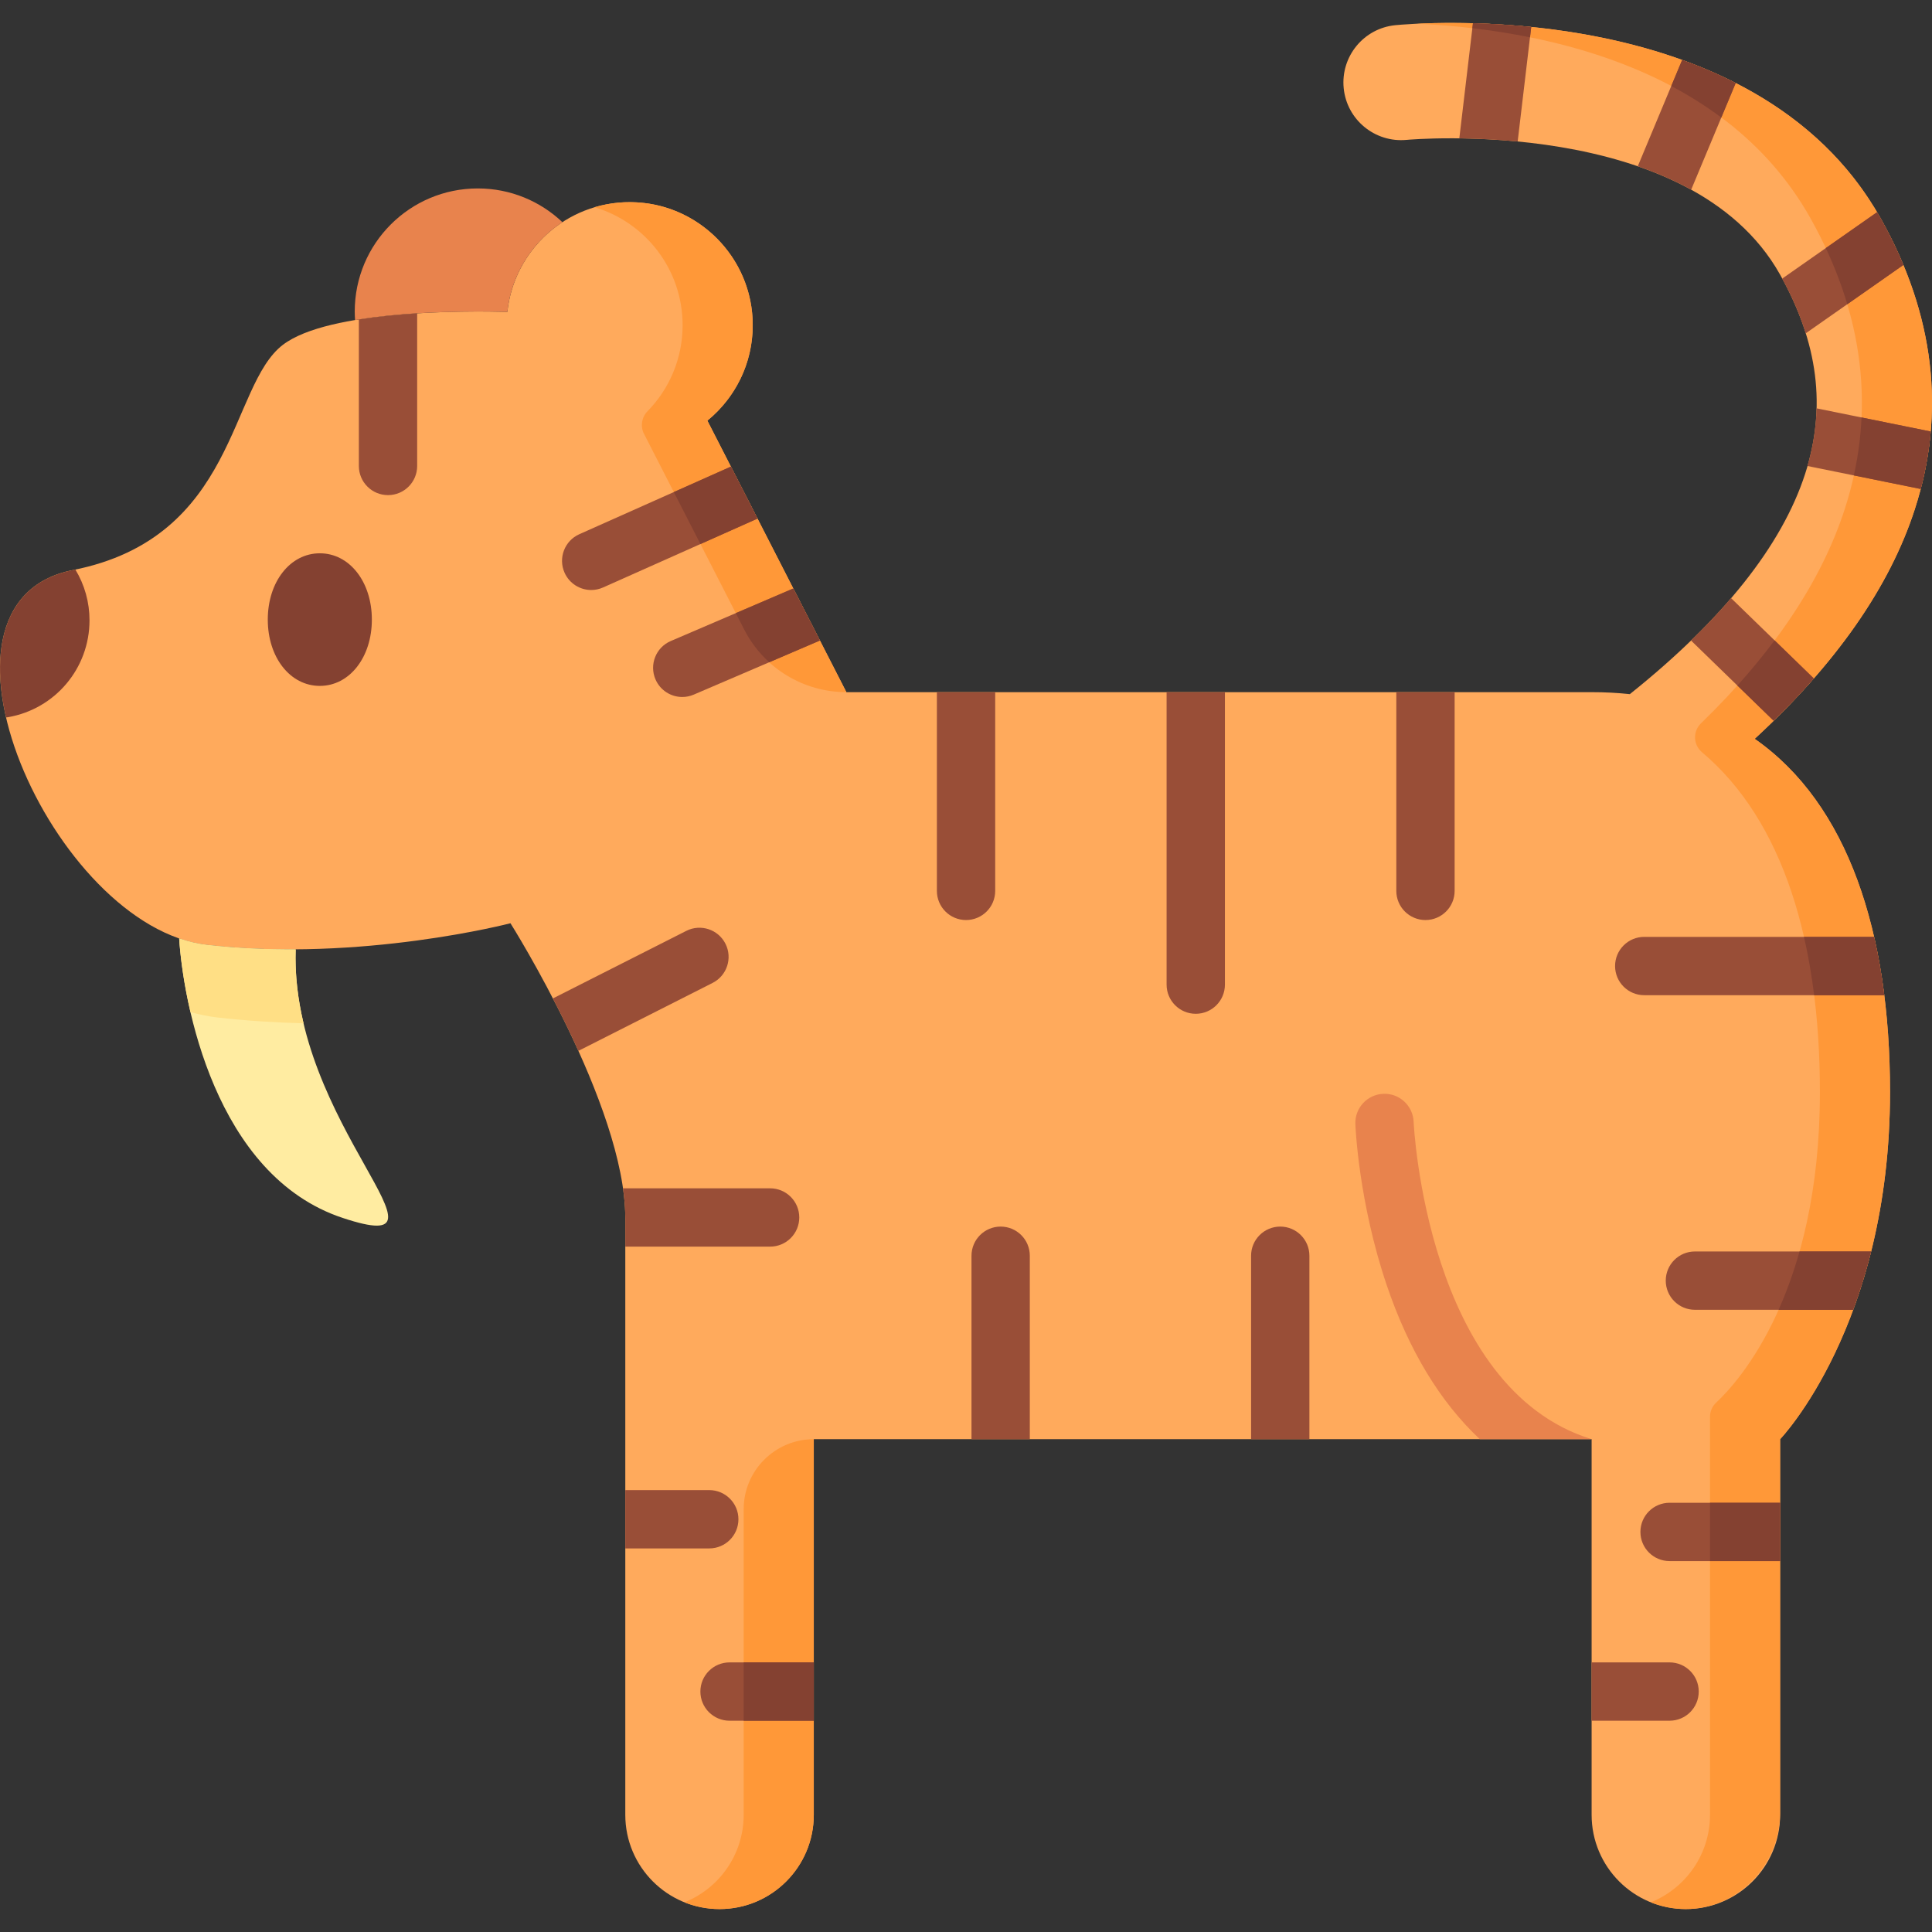 <svg id="Capa_1" enable-background="new 0 0 512 512" height="512" viewBox="0 0 512 512" width="512" xmlns="http://www.w3.org/2000/svg"><rect x="0" y="0" width="512" height="512" fill="#333333" stroke="none"/><path d="m507.437 134.974c8.316-25.683 5.254-51.658-9.099-77.204-33.6-59.801-124.708-51.48-128.57-51.096-8.383.832-14.496 8.295-13.677 16.679.818 8.384 8.296 14.514 16.671 13.714.748-.073 75.143-6.706 98.95 35.663 10.15 18.065 12.333 35.348 6.669 52.836-6.164 19.039-21.791 38.669-46.458 58.388-3.251-.347-6.625-.525-10.128-.525h-197.495l-36.842-71.958c7.335-5.98 12.022-15.085 12.022-25.286 0-18.011-14.601-32.613-32.613-32.613-16.815 0-30.653 12.727-32.418 29.073-10.907-.287-47.314-.513-59.462 8.719-14.355 10.91-12.058 51.102-55.696 59.715s-5.168 94.741 35.599 99.334c40.767 4.594 80.386-5.742 80.386-5.742s30.432 48.231 30.432 78.089v158.188c0 13.794 11.183 24.977 24.977 24.977 13.795 0 24.977-11.183 24.977-24.977v-99.55h206.132v99.55c0 13.794 11.183 24.977 24.977 24.977 13.795 0 24.977-11.183 24.977-24.977v-99.55s29.126-30.278 29.126-91.998c0-42.253-11.091-76.316-35.868-93.602 21.512-19.813 35.755-40.208 42.431-60.824z" fill="#ffaa5c"/><path d="m134.449 82.645c1.074-9.949 6.627-18.551 14.596-23.765-5.845-5.539-13.734-8.943-22.422-8.943-18.011 0-32.613 14.601-32.613 32.613 0 .762.036 1.515.087 2.264 15.057-2.52 33.195-2.358 40.352-2.169z" fill="#e8834d"/><path d="m78.359 251.583c-7.588.054-15.506-.272-23.468-1.169-2.485-.28-4.961-.868-7.411-1.718 1.082 16.952 9.431 62.823 43.325 74.065 33.655 11.163-14.009-24.869-12.446-71.178z" fill="#ffeca1"/><path d="m57.761 269.659c7.636.86 15.237 1.335 22.683 1.526-1.478-6.236-2.314-12.807-2.084-19.602-7.588.053-15.505-.272-23.468-1.17-2.485-.28-4.961-.868-7.411-1.717.301 4.718 1.168 11.68 2.99 19.509 2.417.681 4.85 1.179 7.29 1.454z" fill="#ffdf85"/><path d="m180.899 86.185c0 8.879-3.55 16.927-9.307 22.808-1.558 1.591-1.941 3.99-.926 5.972l26.586 51.925c5.198 10.152 15.643 16.539 27.049 16.539l-36.842-71.958c8.157-6.651 13.039-17.166 11.842-28.757-1.548-14.986-13.478-27.104-28.436-28.902-4.66-.56-9.147-.123-13.293 1.108 13.486 4.001 23.327 16.48 23.327 31.265z" fill="#ff9838"/><path d="m507.437 134.974c8.316-25.683 5.254-51.658-9.099-77.204-29.217-52-101.903-52.492-122.914-51.483 30.367 1.353 81.097 10.129 104.333 51.483 14.354 25.546 17.416 51.522 9.1 77.204-6.215 19.193-18.989 38.193-38.077 56.712-2.2 2.134-2.077 5.685.266 7.66 21.541 18.161 31.249 50.523 31.249 90.055 0 52.897-21.394 76.624-27.511 82.326-1.038.968-1.615 2.331-1.615 3.75v105.472c0 10.51-6.495 19.497-15.687 23.184 2.814 1.129 5.879 1.766 9.091 1.792 13.848.109 25.177-11.716 25.177-25.565v-98.962s29.126-30.278 29.126-91.998c0-42.253-11.091-76.316-35.868-93.602 21.509-19.813 35.753-40.208 42.429-60.824z" fill="#ff9838"/><path d="m197.082 480.949c0 10.51-6.495 19.497-15.687 23.184 2.873 1.152 6.006 1.793 9.29 1.793 13.794 0 24.977-11.183 24.977-24.977v-99.55c-10.262 0-18.581 8.319-18.581 18.581v80.969z" fill="#ff9838"/><path d="m84.756 146.629c-7.862 0-13.79 7.553-13.79 17.571 0 10.017 5.928 17.57 13.79 17.57s13.79-7.553 13.79-17.57c0-10.018-5.928-17.571-13.79-17.571z" fill="#844131"/><path d="m1.607 190.132c.165-.018.33-.035.495-.064 12.526-2.17 21.619-12.972 21.619-25.684 0-4.775-1.292-9.384-3.75-13.449-.228.047-.449.099-.679.144-17.997 3.552-22.02 20.29-17.685 39.053z" fill="#844131"/><path d="m421.794 381.399c-43.675-13.479-47.121-83.04-47.167-84.105-.165-4.264-3.778-7.616-8.021-7.421-4.264.165-7.587 3.757-7.421 8.021.032.835.879 20.701 8.288 42.619 5.851 17.309 14.209 31.064 24.702 40.886z" fill="#e8834d"/><path d="m272.911 381.399v-48.614c0-4.268-3.459-7.727-7.727-7.727s-7.727 3.459-7.727 7.727v48.614z" fill="#994e37"/><path d="m347.005 381.399v-48.614c0-4.268-3.459-7.727-7.727-7.727s-7.727 3.459-7.727 7.727v48.614z" fill="#994e37"/><path d="m215.663 456.007v-15.454h-22.327c-4.268 0-7.727 3.459-7.727 7.727s3.459 7.727 7.727 7.727z" fill="#994e37"/><path d="m197.082 440.552h18.581v15.454h-18.581z" fill="#844131"/><g fill="#994e37"><path d="m187.964 394.892h-22.255v15.454h22.255c4.268 0 7.727-3.459 7.727-7.727s-3.459-7.727-7.727-7.727z"/><path d="m442.455 440.552h-20.66v15.454h20.66c4.268 0 7.727-3.459 7.727-7.727 0-4.267-3.459-7.727-7.727-7.727z"/><path d="m471.749 398.249h-29.294c-4.268 0-7.727 3.459-7.727 7.727s3.459 7.727 7.727 7.727h29.294z"/><path d="m491.112 347.108c1.723-4.67 3.34-9.82 4.749-15.454h-46.691c-4.268 0-7.727 3.459-7.727 7.727s3.459 7.727 7.727 7.727z"/><path d="m496.65 248.282h-60.91c-4.268 0-7.727 3.459-7.727 7.727s3.459 7.727 7.727 7.727h63.612c-.672-5.354-1.57-10.513-2.702-15.454z"/><path d="m316.888 268.664c4.268 0 7.727-3.459 7.727-7.727v-77.508h-15.454v77.508c0 4.268 3.459 7.727 7.727 7.727z"/><path d="m256.011 243.819c4.268 0 7.727-3.459 7.727-7.727v-52.663h-15.454v52.663c0 4.267 3.459 7.727 7.727 7.727z"/><path d="m377.765 243.819c4.268 0 7.727-3.459 7.727-7.727v-52.663h-15.454v52.663c0 4.267 3.459 7.727 7.727 7.727z"/><path d="m102.827 131.212c4.268 0 7.727-3.459 7.727-7.727v-40.45c-5.118.317-10.434.826-15.454 1.62v38.829c0 4.269 3.459 7.728 7.727 7.728z"/><path d="m193.696 123.654-40.171 17.917c-3.898 1.739-5.649 6.308-3.91 10.204 1.283 2.876 4.104 4.582 7.061 4.582 1.051 0 2.121-.216 3.143-.672l40.93-18.255z"/></g><path d="m200.749 137.43-7.053-13.776-15.127 6.747 7.054 13.776z" fill="#844131"/><path d="m210.233 155.953-32.473 13.926c-3.922 1.681-5.738 6.225-4.056 10.147 1.256 2.929 4.107 4.684 7.105 4.684 1.015 0 2.048-.202 3.042-.628l33.441-14.341z" fill="#994e37"/><path d="m210.233 155.953-15.236 6.533 2.255 4.404c1.691 3.303 3.945 6.198 6.599 8.614l13.441-5.764z" fill="#844131"/><path d="m181.869 246.694-35.344 17.897c2.201 4.245 4.52 8.951 6.757 13.901l35.567-18.01c3.807-1.928 5.331-6.577 3.404-10.384-1.928-3.808-6.579-5.331-10.384-3.404z" fill="#994e37"/><path d="m204.088 314.916h-38.988c.391 2.717.608 5.346.608 7.845v7.609h38.38c4.268 0 7.727-3.459 7.727-7.727s-3.459-7.727-7.727-7.727z" fill="#994e37"/><path d="m448.138 169.743 21.899 21.264c3.801-3.719 7.347-7.458 10.636-11.213l-21.912-21.277c-3.204 3.732-6.749 7.475-10.623 11.226z" fill="#994e37"/><path d="m511.658 114.354-30.255-6.139c-.132 5.096-.937 10.182-2.41 15.281l30.014 6.089c1.326-5.068 2.208-10.148 2.651-15.231z" fill="#994e37"/><path d="m498.338 57.769c-.292-.52-.599-1.023-.9-1.533l-25.134 17.597c2.66 4.883 4.736 9.712 6.231 14.503l25.884-18.122c-1.732-4.157-3.756-8.307-6.081-12.445z" fill="#994e37"/><path d="m386.735 36.663c4.451.055 9.726.279 15.464.831l3.593-30.35c-5.599-.568-10.815-.862-15.446-.989z" fill="#994e37"/><path d="m434.025 44.066c4.869 1.677 9.645 3.719 14.157 6.203l11.8-28.265c-4.637-2.364-9.397-4.386-14.194-6.116z" fill="#994e37"/><path d="m453.169 398.249h18.581v15.454h-18.581z" fill="#844131"/><path d="m471.346 347.108h19.766c1.723-4.67 3.341-9.82 4.749-15.454h-18.965c-1.644 5.833-3.547 10.966-5.55 15.454z" fill="#844131"/><path d="m478.077 248.282c1.131 4.94 2.023 10.102 2.694 15.454h18.58c-.672-5.354-1.57-10.513-2.701-15.454z" fill="#844131"/><path d="m480.673 179.794-10.389-10.088c-2.998 4.008-6.28 8-9.855 11.972l9.608 9.329c3.801-3.719 7.347-7.457 10.636-11.213z" fill="#844131"/><path d="m493.329 110.636c-.229 5.123-.911 10.244-2.037 15.356l17.716 3.594c1.326-5.07 2.208-10.149 2.651-15.232z" fill="#844131"/><path d="m504.419 70.214c-1.732-4.157-3.756-8.307-6.081-12.445-.292-.52-.596-1.026-.897-1.536l-13.584 9.51c2.319 4.949 4.215 9.911 5.69 14.882z" fill="#844131"/><path d="m390.19 7.473c4.884.569 10.015 1.352 15.277 2.412l.325-2.742c-5.598-.568-10.816-.864-15.446-.99z" fill="#844131"/><path d="m459.981 22.005c-4.637-2.364-9.396-4.39-14.192-6.119l-2.886 6.913c4.584 2.425 9.03 5.195 13.26 8.352z" fill="#844131"/></svg>